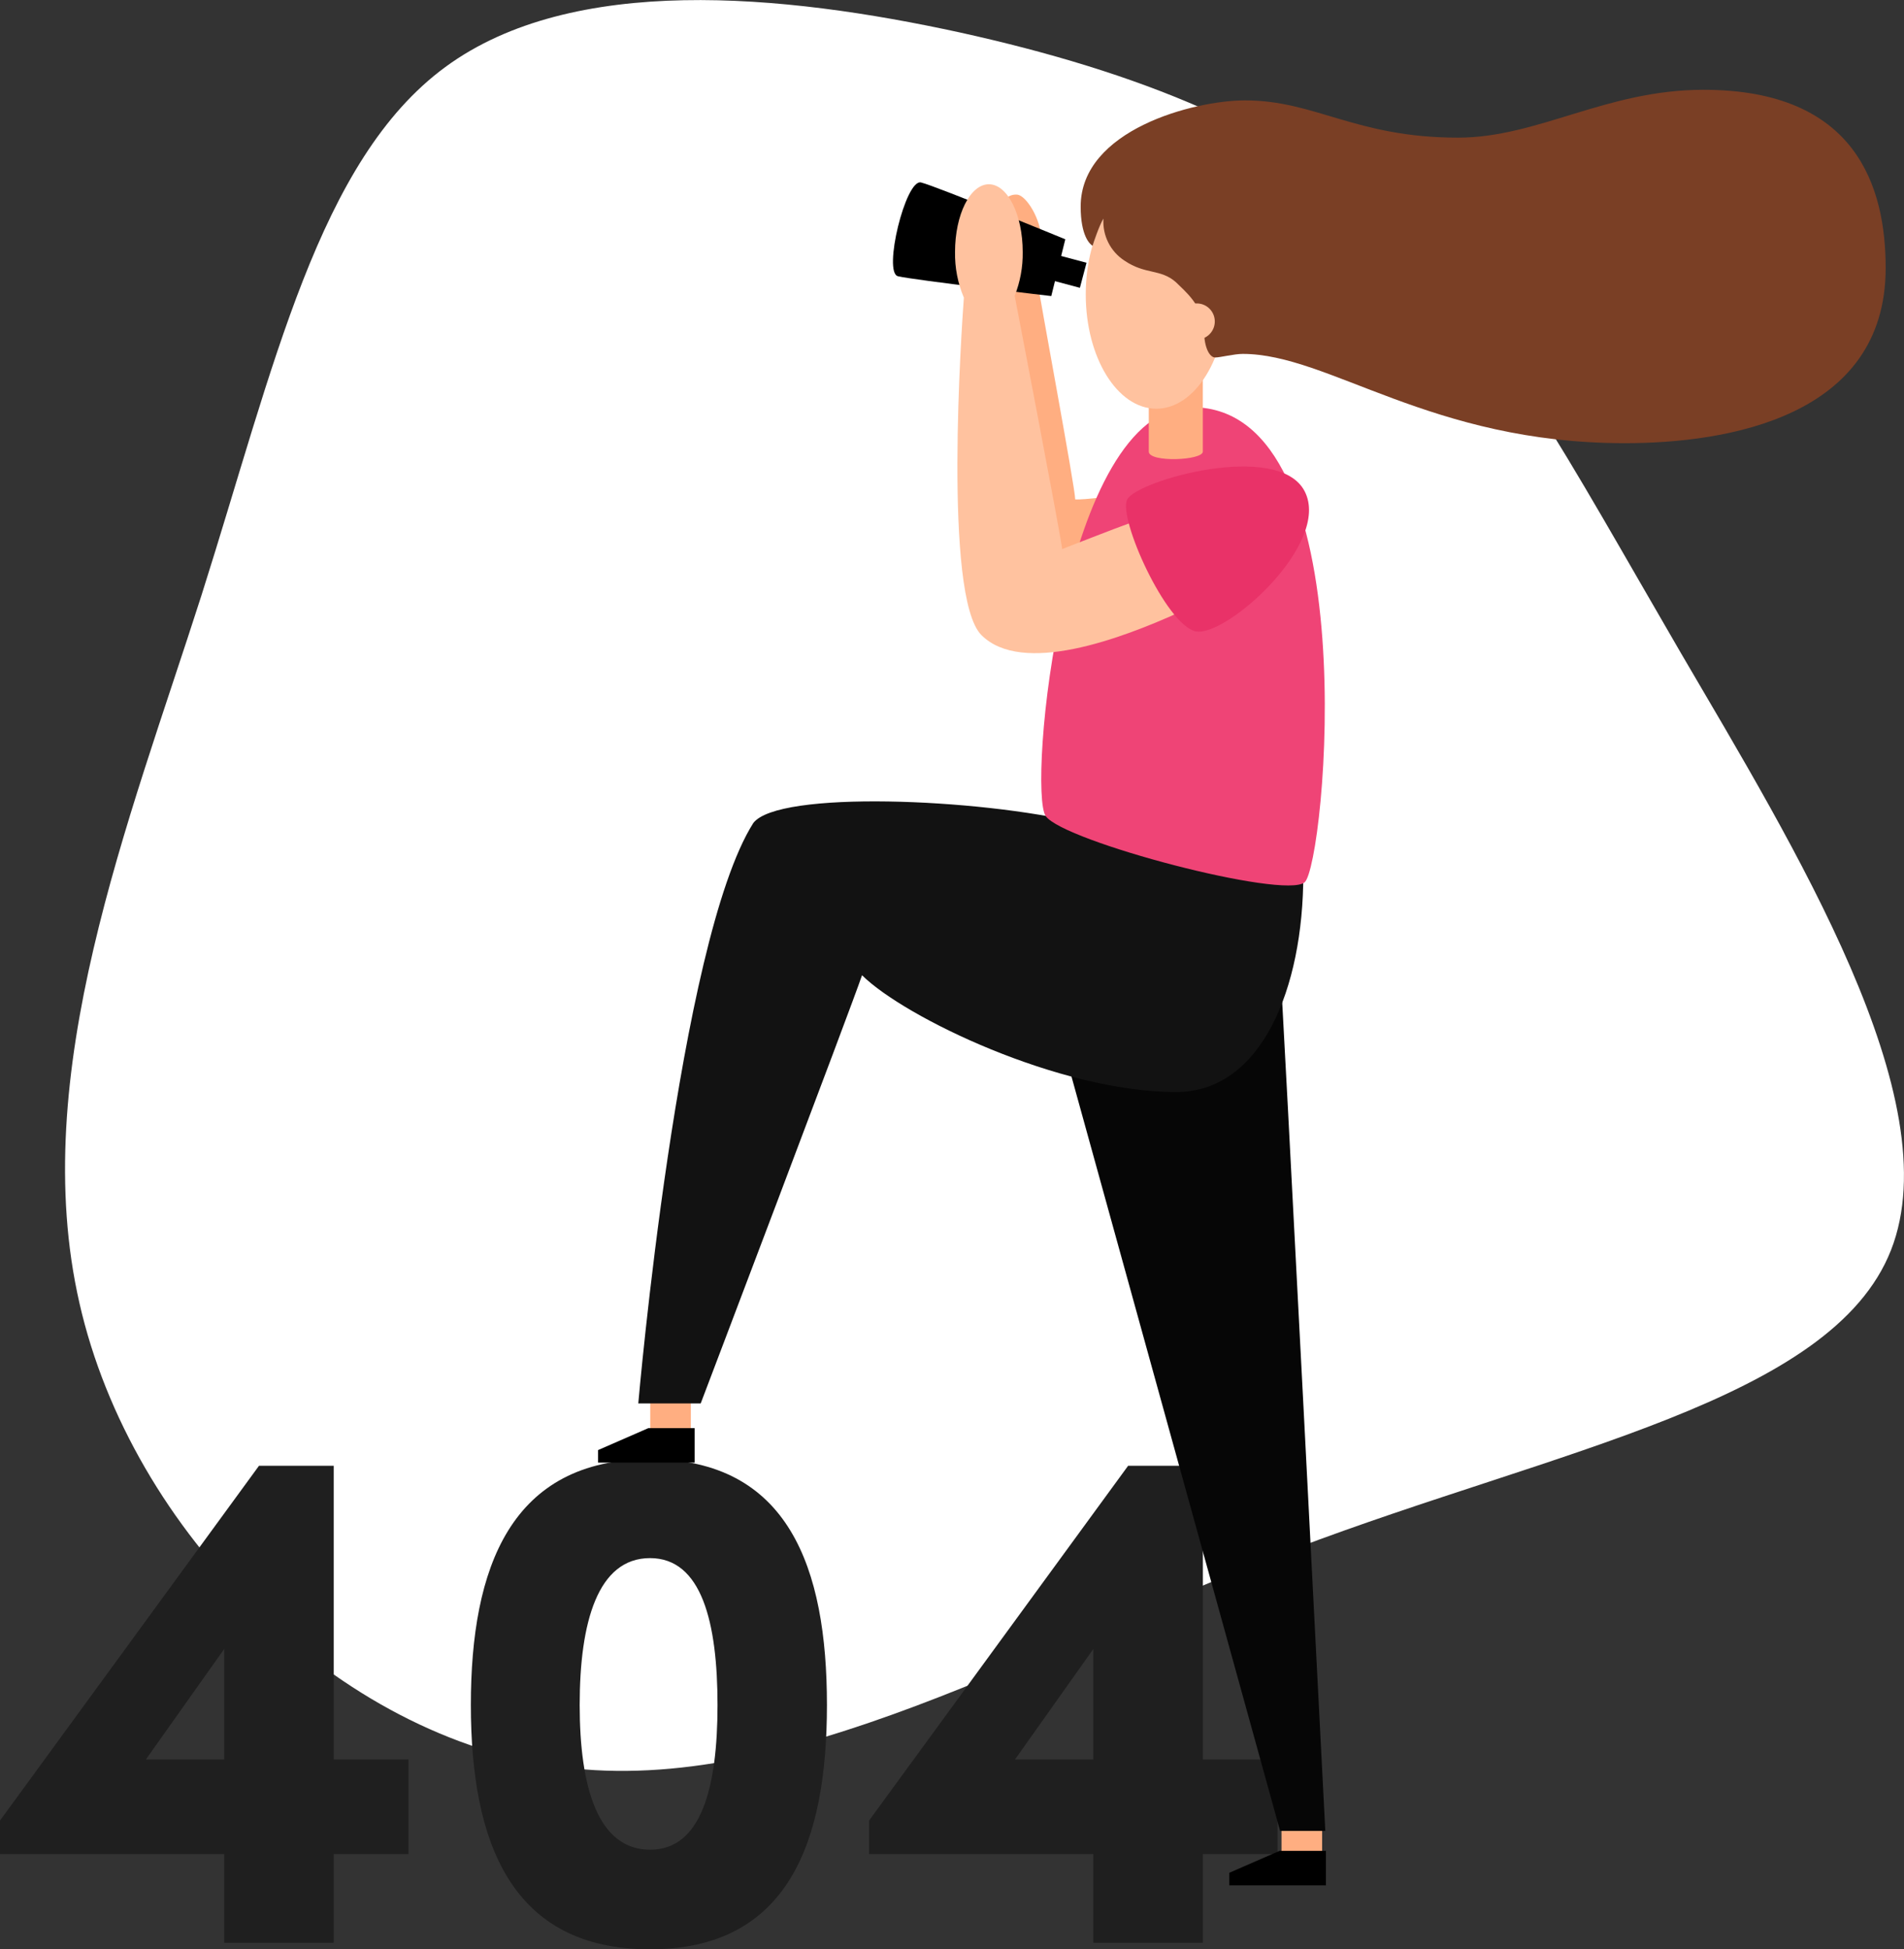 <svg viewBox="0 0 547 560" fill="none" xmlns="http://www.w3.org/2000/svg">
<rect x="0" y="0" width="547" height="560" fill="#333333" stroke="none"/>
<path d="M399.285 65.082C430.152 92.876 450.353 131.656 482.783 187.395C515.365 243.135 560.293 315.827 543.255 359.165C526.216 402.502 446.909 416.472 372.027 444.891C297.144 473.311 226.644 516.016 161.79 507.691C96.935 499.366 37.726 440.024 22.834 374.392C7.792 308.602 36.93 236.535 57.92 170.903C78.758 105.278 91.448 46.06 127.946 19.249C164.444 -7.562 224.765 -1.801 275.839 9.343C326.906 20.624 368.419 37.295 399.285 65.082Z" fill="white"/>
<path d="M117.349 532.632H95.879V558.116H64.402V532.632H0V523.008L74.409 421.084H95.879V505.477H117.349V532.632ZM64.402 505.477V473.723L41.897 505.477H64.402Z" fill="#1F1F1F"/>
<path d="M135.272 489.81C135.272 450.329 146.734 419.201 186.716 419.201C226.5 419.201 237.571 450.329 237.571 489.81C237.571 529.085 226.528 560 186.716 560C146.734 560 135.272 529.085 135.272 489.81ZM206.135 489.81C206.135 465.996 201.546 447.614 186.751 447.614C171.743 447.614 166.536 465.996 166.536 489.81C166.536 513.411 171.743 531.381 186.751 531.381C201.546 531.408 206.135 513.411 206.135 489.81Z" fill="#1F1F1F"/>
<path d="M367.04 532.632H345.57V558.116H314.1V532.632H249.678V523.008L324.101 421.084H345.57V505.477H367.04V532.632ZM314.1 505.477V473.723L291.588 505.477H314.1Z" fill="#1F1F1F"/>
<path d="M368.165 533.264H379.833V523.365H368.165V533.264Z" fill="#FFAE81"/>
<path d="M380.93 531.718V541.617H353.171V538.015L367.609 531.718H380.93Z" fill="black"/>
<path d="M186.806 411.824H198.473V401.925H186.806V411.824Z" fill="#FFAE81"/>
<path d="M199.571 410.277V420.177H171.818V416.581L186.257 410.277H199.571Z" fill="black"/>
<path d="M367.76 277.879C368.35 283.503 380.745 525.977 380.745 525.977H367.76L304.621 297.671L367.76 277.879Z" fill="#060606"/>
<path d="M374.427 251.164C374.427 284.094 362.348 313.723 337.895 313.723C304.326 313.723 259.884 292.275 247.654 280.168C244.602 289.215 201.306 403.169 201.306 403.169H183.376C183.376 403.169 194.865 270.489 216.403 236.46C223.489 227 281.313 229.365 310.526 236.46C339.74 243.554 374.427 251.164 374.427 251.164Z" fill="#121212"/>
<path d="M287.719 59.3C287.923 58.283 288.492 57.377 289.319 56.753C290.147 56.129 291.174 55.832 292.205 55.918C294.832 56.104 299.126 63.061 299.126 68.691C299.126 74.322 297.542 76.439 298.022 80.529C298.502 84.62 308.894 140.084 308.894 143.467C311.514 143.652 320.891 142.339 320.891 142.339L314.326 168.834H295.216L282.87 62.119L287.719 59.3Z" fill="#FFAE81"/>
<path d="M306.047 68.746L302.021 85.053C302.021 85.053 262.299 80.426 257.964 79.354C253.629 78.281 260.159 51.319 264.61 52.419C269.062 53.519 306.047 68.746 306.047 68.746Z" fill="black"/>
<path d="M342.443 116.985C393.256 116.985 380.724 248.559 374.791 253.481C368.858 258.403 305.684 241.794 300.436 234.466C295.189 227.138 305.176 116.985 342.443 116.985Z" fill="#EF4476"/>
<path d="M324.307 150.389C321.515 151.338 305.142 157.738 305.142 157.738C304.867 154.438 292.281 88.992 291.506 84.984C293.094 80.984 293.88 76.709 293.817 72.403C293.817 61.658 289.462 52.935 284.091 52.935C278.72 52.935 274.371 61.658 274.371 72.403C274.295 76.901 275.159 81.364 276.909 85.507C276.305 93.687 270.887 171.364 281.944 182.439C293.605 194.126 321.954 183.587 339.184 175.736C342.875 174.457 337.847 146.718 324.307 150.389Z" fill="#FFC29F"/>
<path d="M312.148 75.482L301.872 72.748L299.966 79.944L310.242 82.678L312.148 75.482Z" fill="black"/>
<path d="M374.825 141.157C382.569 156.226 351.902 183.374 343.417 181.353C334.932 179.331 321.247 148.987 323.806 143.542C326.364 138.097 367.294 126.493 374.825 141.157Z" fill="#E93268"/>
<path d="M345.557 129.738C345.557 132.288 330.034 132.935 330.034 129.738V100.37H345.557V129.738Z" fill="#FFAE81"/>
<path d="M332.188 117.419C343.379 117.419 352.45 102.716 352.45 84.579C352.45 66.441 343.379 51.738 332.188 51.738C320.997 51.738 311.926 66.441 311.926 84.579C311.926 102.716 320.997 117.419 332.188 117.419Z" fill="#FFC29F"/>
<path d="M317.008 62.82C316.854 65.179 317.329 67.536 318.383 69.65C319.438 71.765 321.035 73.559 323.01 74.851C329.053 78.976 333.361 77.154 337.792 81.038C340.131 83.382 345.858 87.913 345.913 94.911C345.913 100.088 347.608 102.7 349.096 102.7C350.585 102.7 354.508 101.669 357.032 101.669C381.822 101.669 410.932 127.318 466.781 127.318C495.953 127.318 541.732 119.942 541.732 77.003C541.732 53.815 533.405 25.794 489.389 25.794C461.437 25.794 441.854 39.543 418.889 39.543C389.394 39.543 378.022 28.839 357.643 28.839C343.129 28.839 310.465 37.267 310.465 59.349C310.465 67.736 313.085 70.169 313.894 70.602C314.155 69.681 315.753 64.924 317.008 62.82Z" fill="#7A3F25"/>
<path d="M343.828 97.537C346.685 97.537 349 95.216 349 92.354C349 89.491 346.685 87.17 343.828 87.17C340.972 87.17 338.656 89.491 338.656 92.354C338.656 95.216 340.972 97.537 343.828 97.537Z" fill="#FFC29F"/>
</svg>
